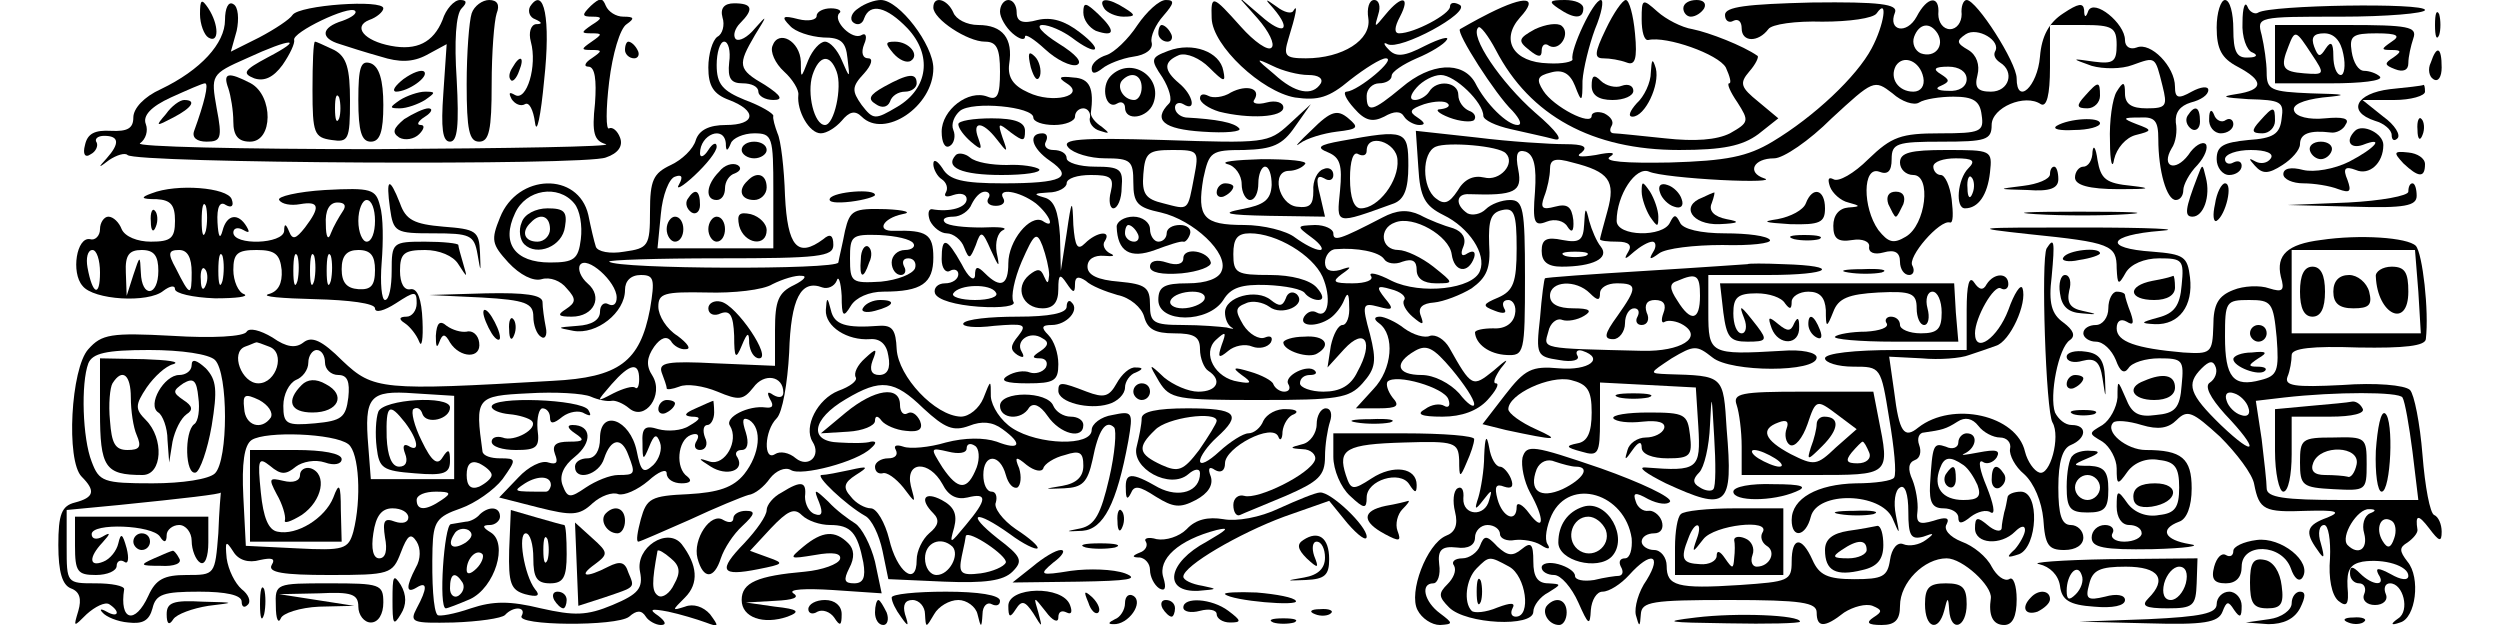 <?xml version="1.0" standalone="no"?>
<!DOCTYPE svg PUBLIC "-//W3C//DTD SVG 20010904//EN"
 "http://www.w3.org/TR/2001/REC-SVG-20010904/DTD/svg10.dtd">
<svg version="1.0" xmlns="http://www.w3.org/2000/svg"
 width="300pt" height="75pt" viewBox="0 0 300 75"
 preserveAspectRatio="xMidYMid meet">
<g transform="translate(0,75) scale(0.1,-0.1)"
fill="#000000" stroke="none">
<path d="M240 733 c0 -12 5 -25 10 -28 13 -8 13 15 0 35 -8 12 -10 11 -10 -7z"/>
<path d="M270 726 c0 -28 -29 -60 -77 -83 -20 -9 -33 -23 -33 -34 0 -13 -7
-17 -27 -16 -19 1 -28 -3 -31 -17 -3 -11 0 -16 7 -11 6 3 9 10 7 14 -3 4 1 8
9 8 18 0 19 -9 3 -27 -11 -12 -10 -12 3 -2 9 6 19 9 22 6 9 -10 549 -13 574
-3 15 5 21 14 17 24 -3 8 -9 13 -13 11 -4 -3 -4 23 0 56 4 33 13 64 21 69 10
7 9 9 -4 9 -9 0 -18 6 -21 13 -4 10 -7 10 -18 0 -11 -11 -11 -13 2 -13 12 0
12 -2 -1 -10 -13 -9 -13 -10 0 -10 13 0 13 -1 0 -10 -13 -9 -13 -10 0 -10 13
0 13 -1 0 -10 -8 -5 -10 -10 -4 -10 8 0 10 -16 8 -44 -4 -36 -1 -45 13 -49 10
-3 -115 -5 -277 -6 -162 0 -289 3 -282 7 7 5 10 15 7 23 -4 10 6 21 30 32 20
9 38 17 41 17 5 0 -1 -24 -13 -57 -3 -8 3 -13 15 -13 17 0 19 4 12 40 -7 40
-7 41 36 60 54 25 71 25 25 1 -28 -15 -31 -19 -16 -25 12 -4 23 1 34 16 9 13
15 26 14 30 -3 9 66 42 73 35 3 -3 -4 -8 -15 -12 -26 -8 -27 -21 -3 -28 9 -3
31 -10 49 -15 22 -7 38 -7 55 2 l24 13 -4 -59 c-3 -42 -1 -58 8 -58 9 0 11 19
8 75 -3 45 -1 78 6 85 7 7 6 10 -2 10 -7 0 -17 -11 -21 -24 -11 -27 -31 -37
-62 -31 -32 6 -46 23 -26 31 9 3 17 10 17 14 0 11 -101 4 -109 -8 -3 -5 -21
-17 -40 -27 l-34 -17 7 25 c3 14 2 29 -4 32 -6 4 -10 -5 -10 -19z"/>
<path d="M566 734 c-3 -9 -6 -47 -6 -85 0 -55 3 -69 15 -69 12 0 15 14 15 69
0 38 3 76 6 85 4 10 1 16 -9 16 -8 0 -18 -7 -21 -16z"/>
<path d="M636 742 c-3 -6 0 -13 6 -15 9 -4 9 -6 1 -6 -6 -1 -9 -10 -6 -21 8
-29 -5 -72 -19 -64 -7 4 -8 3 -4 -5 4 -6 11 -9 16 -6 5 3 10 -7 12 -22 2 -16
7 8 11 51 8 73 0 114 -17 88z"/>
<path d="M867 729 c3 -9 0 -20 -6 -23 -6 -4 -11 -21 -11 -37 0 -22 6 -32 25
-39 34 -13 32 -30 -4 -30 -20 0 -32 -6 -36 -18 -3 -11 -17 -24 -30 -30 -21
-10 -25 -18 -25 -56 0 -41 -2 -44 -31 -48 -17 -3 -32 0 -34 6 -2 6 -6 23 -9
38 -12 52 -85 50 -106 -3 -11 -27 -10 -32 10 -54 14 -15 30 -23 40 -20 10 3
23 -2 30 -11 12 -13 11 -17 -1 -25 -11 -7 -9 -9 7 -9 27 0 38 24 19 40 -8 7
-12 17 -9 22 8 12 44 -20 44 -39 0 -8 -4 -11 -10 -8 -5 3 -10 -1 -10 -9 0 -10
-10 -16 -27 -17 -25 -2 -26 -2 -5 -6 28 -5 62 22 62 49 0 11 7 18 19 18 16 0
17 -5 11 -41 -12 -63 -37 -82 -117 -86 -205 -12 -215 -11 -252 24 -25 25 -37
30 -47 22 -9 -7 -20 -6 -37 6 -15 9 -28 12 -31 7 -3 -6 -42 -8 -89 -5 -74 4
-85 2 -101 -16 -21 -23 -27 -134 -8 -153 17 -17 15 -25 -8 -31 -16 -4 -20 -14
-20 -51 0 -33 5 -48 15 -52 11 -4 13 -13 9 -27 -6 -20 -6 -20 10 -4 10 9 22
15 27 12 14 -9 11 -17 -3 -9 -7 4 -9 3 -5 -1 4 -5 18 -11 31 -12 17 -2 25 2
29 17 4 17 13 20 56 20 32 0 51 -4 51 -12 0 -6 3 -8 7 -4 5 4 1 13 -7 19 -8 7
-16 23 -18 37 -2 21 -1 22 8 8 6 -10 18 -14 32 -10 14 3 19 2 14 -6 -5 -9 14
-12 69 -12 73 0 76 1 86 27 8 21 12 24 19 13 5 -8 5 -21 -1 -31 -12 -23 -12
-32 1 -24 13 8 13 -1 0 -25 -9 -17 -5 -18 44 -17 30 1 58 5 62 9 10 11 26 10
20 -1 -8 -12 114 -13 129 -1 9 8 15 8 20 0 3 -5 12 -10 18 -10 7 0 6 4 -3 11
-12 8 -9 9 12 5 14 -3 34 -9 45 -13 16 -6 16 -5 5 10 -8 9 -20 13 -30 9 -16
-5 -16 -5 0 11 17 17 15 39 -4 64 -17 21 -56 -4 -50 -33 4 -20 -2 -27 -33 -40
-31 -13 -46 -13 -86 -4 -37 9 -57 9 -84 0 -20 -7 -38 -10 -40 -8 -5 5 -7 39
-6 80 1 32 5 38 34 48 17 6 40 22 50 35 17 24 17 25 -3 25 -11 0 -20 3 -21 8
-9 65 -8 67 55 70 32 2 66 0 75 -4 9 -4 20 -6 25 -5 4 1 14 -3 21 -9 19 -16
42 16 28 39 -8 12 -7 22 2 35 8 11 15 13 20 7 3 -6 12 -11 18 -10 7 0 2 7 -10
16 -13 8 -23 24 -23 35 0 16 7 18 58 17 32 -1 68 3 79 10 12 6 28 11 35 10 7
0 3 -5 -9 -11 -19 -9 -23 -19 -23 -54 l0 -43 -71 3 c-58 3 -69 1 -65 -11 3 -8
6 -16 6 -19 0 -2 7 -1 15 2 9 4 29 1 46 -6 26 -11 31 -10 43 5 13 18 36 14 36
-6 0 -6 -5 -7 -12 -3 -7 5 -8 3 -4 -5 5 -8 3 -11 -5 -10 -21 3 -50 -12 -43
-22 11 -18 -6 -48 -24 -43 -15 5 -15 4 1 -6 19 -12 41 -5 32 11 -4 5 -1 9 5 9
7 0 9 8 5 21 -5 15 -4 19 4 15 16 -10 13 -41 -6 -65 -13 -16 -31 -22 -67 -24
-45 -2 -50 -5 -57 -30 -4 -15 -6 -27 -3 -27 2 0 29 12 61 26 32 15 64 28 71
30 8 1 19 10 26 20 7 9 18 14 25 10 12 -8 80 10 96 26 7 6 7 9 0 8 -5 -2 -23
-2 -38 -1 -37 1 -33 28 8 52 42 25 58 23 93 -11 26 -24 36 -28 55 -21 15 6 28
5 40 -4 25 -18 21 -26 -7 -15 -15 5 -38 5 -61 -1 -20 -6 -43 -8 -51 -5 -9 3
-12 1 -9 -4 3 -6 -1 -10 -9 -10 -9 0 -16 -5 -16 -10 0 -6 4 -9 9 -8 5 2 16 -6
25 -17 15 -20 15 -20 9 2 -7 30 22 31 38 2 7 -14 17 -19 30 -16 24 6 24 -2 -2
-33 -19 -23 -20 -24 -14 -3 4 16 0 25 -15 33 -21 11 -27 1 -10 -16 8 -8 6 -15
-5 -24 -8 -7 -15 -21 -15 -32 0 -33 -24 -14 -33 25 -5 20 -15 37 -22 37 -7 0
-18 6 -24 14 -10 11 -8 17 6 26 16 10 15 11 -7 6 -14 -3 -29 -6 -34 -6 -9 0
29 -36 52 -49 8 -4 17 -23 21 -42 l7 -34 67 -3 c49 -2 71 1 82 12 13 13 11 18
-18 40 -39 31 -27 35 15 5 16 -12 31 -19 33 -17 2 2 -9 12 -26 23 -16 11 -27
26 -24 32 2 7 0 13 -5 13 -6 0 -10 9 -10 20 0 26 20 26 27 0 3 -11 9 -17 14
-15 4 3 5 13 2 23 -6 14 -4 15 9 4 9 -7 18 -9 20 -4 1 5 13 13 26 16 18 6 22
3 22 -13 0 -13 -8 -21 -25 -24 -24 -4 -23 -4 2 -3 22 1 28 7 34 34 7 36 16 49
26 39 3 -4 1 -31 -6 -61 -10 -43 -17 -56 -34 -60 -20 -4 -19 -4 2 -3 25 2 41
32 55 108 6 35 5 36 -19 31 -14 -2 -25 -11 -25 -18 0 -20 -64 -18 -95 2 -14 9
-25 26 -26 38 0 21 0 21 -9 -2 -5 -12 -17 -22 -27 -22 -31 1 -75 48 -77 81 -1
23 -5 29 -21 28 -40 -3 -54 1 -58 19 -4 16 -5 16 -6 0 -1 -20 26 -37 53 -35
12 1 20 -6 22 -20 3 -15 -1 -23 -11 -23 -9 0 -12 6 -8 17 6 15 5 16 -9 3 -9
-8 -14 -18 -11 -23 2 -4 -7 -11 -21 -16 -25 -10 -42 -43 -31 -61 11 -17 -5
-32 -20 -20 -8 7 -19 9 -25 5 -14 -9 -13 28 2 43 7 7 13 42 15 79 2 65 14 88
40 78 6 -2 14 1 17 8 2 7 5 -1 6 -18 0 -25 2 -27 11 -12 6 10 22 17 39 17 46
0 60 10 60 41 0 28 -8 33 -47 32 -22 -1 -14 15 10 20 12 2 3 5 -20 6 -39 1
-43 -1 -49 -26 -3 -16 -7 -32 -8 -38 -2 -9 -266 -8 -275 1 -2 2 57 4 132 4
120 0 137 2 137 16 0 12 -4 14 -12 7 -31 -23 -43 -9 -46 52 -1 33 -5 67 -9 75
-3 8 -6 18 -5 21 0 3 -15 12 -34 19 -27 11 -34 19 -34 42 0 15 4 28 9 28 5 0
8 -11 6 -25 -2 -19 2 -25 16 -25 11 0 19 -4 19 -10 0 -5 8 -10 18 -10 12 0 10
5 -10 18 -33 19 -33 24 -12 60 15 24 15 25 0 8 -9 -11 -19 -16 -23 -13 -4 4
-1 13 5 19 17 17 15 24 -7 24 -12 0 -17 -6 -14 -17z m4 -151 c0 -10 2 -10 6 0
2 6 15 12 28 12 22 0 23 -4 23 -69 l0 -69 -69 0 -70 0 4 41 c2 23 10 43 17 45
8 3 10 0 5 -9 -5 -8 4 -3 18 10 15 14 27 29 27 35 0 6 -5 4 -10 -4 -5 -8 -10
-10 -10 -4 0 23 29 34 31 12z m-182 -72 c7 -8 10 -27 8 -43 -3 -24 -8 -28 -37
-28 -42 0 -59 23 -42 59 13 29 52 35 71 12z m407 -48 c3 -4 -2 -8 -10 -8 -9 0
-16 -7 -16 -15 0 -8 5 -15 11 -15 5 0 7 5 4 10 -3 6 -1 10 5 10 7 0 10 -6 8
-12 -3 -7 -21 -14 -41 -16 -35 -2 -37 -1 -37 28 0 27 2 29 35 28 20 -1 38 -5
41 -10z m-773 -124 c20 -7 9 -44 -13 -44 -20 0 -34 37 -16 44 6 2 12 5 13 5 1
1 8 -2 16 -5z m-65 -16 c16 -16 16 -120 0 -136 -7 -7 -39 -12 -75 -12 -59 0
-64 2 -73 26 -11 28 -13 94 -4 118 5 12 21 16 73 16 39 0 72 -5 79 -12z m132
-3 c0 -8 7 -15 16 -15 11 0 14 -8 12 -27 -3 -24 -8 -28 -40 -31 -34 -3 -38 -1
-38 21 0 14 7 27 15 31 8 3 15 12 15 21 0 8 5 15 10 15 6 0 10 -7 10 -15z
m377 -20 c0 -8 -2 -13 -5 -10 -3 2 -14 -1 -26 -7 -21 -11 -21 -11 -2 11 22 25
33 27 33 6z m-442 -46 c-11 -16 -31 -10 -32 11 -2 17 1 18 18 10 11 -6 17 -15
14 -21z m220 -24 l0 -50 -50 0 -50 0 -3 39 c-5 60 1 68 55 64 l48 -3 0 -50z
m-127 -8 c13 -10 16 -66 6 -105 -6 -21 -11 -23 -68 -20 l-61 3 -3 59 c-2 40 1
62 10 68 17 11 99 8 116 -5z m754 -28 c-11 -28 -22 -28 -41 0 -15 24 -15 24 7
19 12 -3 22 -2 22 4 0 5 4 7 10 3 5 -3 6 -15 2 -26z m-582 -9 c0 -4 -7 -10
-15 -14 -10 -4 -15 1 -15 14 0 13 5 18 15 14 8 -4 15 -10 15 -14z m-328 -70
c-4 -50 -4 -50 -38 -50 -27 0 -37 -5 -46 -25 -16 -35 -35 -30 -29 8 0 4 -15 7
-34 7 -35 0 -35 0 -35 44 l0 44 63 6 c79 8 122 13 122 15 0 0 -2 -21 -3 -49z
m268 40 c-19 -13 -30 -13 -30 0 0 6 10 10 23 10 18 0 19 -2 7 -10z m-40 -21
c0 -6 -7 -8 -16 -5 -13 5 -15 1 -12 -19 3 -15 1 -25 -7 -25 -7 0 -10 11 -7 30
3 21 10 30 23 30 11 0 19 -5 19 -11z m717 -54 c-2 -5 -16 -11 -30 -13 -24 -3
-27 0 -23 20 3 13 5 24 5 25 4 7 50 -24 48 -32z m-64 19 c9 -10 -4 -34 -19
-34 -8 0 -14 9 -14 20 0 19 19 27 33 14z m-334 -45 c-5 -11 -14 -17 -19 -14
-8 5 -8 16 -1 54 1 2 8 -2 16 -9 11 -9 12 -17 4 -31z"/>
<path d="M890 570 c0 -5 7 -10 15 -10 8 0 15 5 15 10 0 6 -7 10 -15 10 -8 0
-15 -4 -15 -10z"/>
<path d="M863 544 c-16 -16 -17 -34 -3 -34 6 0 10 6 10 14 0 8 5 16 12 18 7 3
8 7 3 10 -6 3 -16 0 -22 -8z"/>
<path d="M897 533 c-12 -11 -8 -23 8 -23 8 0 15 7 15 15 0 16 -12 20 -23 8z"/>
<path d="M825 511 c-3 -5 -1 -12 5 -16 5 -3 10 1 10 9 0 18 -6 21 -15 7z"/>
<path d="M887 479 c6 -22 33 -26 33 -5 0 7 -8 16 -19 19 -14 3 -17 0 -14 -14z"/>
<path d="M800 475 c0 -8 5 -15 10 -15 6 0 10 7 10 15 0 8 -4 15 -10 15 -5 0
-10 -7 -10 -15z"/>
<path d="M850 475 c0 -8 5 -15 10 -15 6 0 10 7 10 15 0 8 -4 15 -10 15 -5 0
-10 -7 -10 -15z"/>
<path d="M626 483 c-4 -9 -2 -21 3 -26 15 -15 46 -3 49 21 3 18 -1 22 -21 22
-14 0 -28 -7 -31 -17z m34 -8 c0 -8 -7 -15 -15 -15 -16 0 -20 12 -8 23 11 12
23 8 23 -8z"/>
<path d="M1033 439 c-2 -23 3 -25 10 -4 4 8 3 16 -1 19 -4 3 -9 -4 -9 -15z"/>
<path d="M120 256 c0 -67 6 -76 51 -76 24 0 26 44 4 66 -13 13 -13 18 1 39 9
13 23 26 32 28 9 3 -7 5 -35 6 l-53 1 0 -64z m37 17 c0 -16 3 -36 7 -45 6 -14
4 -18 -11 -18 -15 0 -19 8 -21 35 -2 20 0 40 3 45 12 19 22 10 22 -17z"/>
<path d="M230 312 c0 -7 -7 -12 -15 -12 -18 0 -39 -36 -25 -45 5 -3 11 -18 11
-33 l2 -27 4 25 c3 14 10 28 17 33 8 5 7 10 -4 17 -13 9 -13 11 0 20 12 7 16
4 18 -17 2 -14 0 -29 -5 -32 -12 -9 -11 -62 2 -58 5 2 14 27 19 56 7 43 6 55
-7 69 -11 10 -17 12 -17 4z"/>
<path d="M362 288 c-19 -19 -14 -33 13 -33 31 0 41 21 16 34 -12 7 -22 6 -29
-1z"/>
<path d="M454 256 c-3 -8 -4 -27 -2 -43 3 -25 7 -28 46 -31 35 -3 42 0 42 15
0 14 -2 15 -9 4 -6 -10 -13 -5 -25 20 -9 18 -13 35 -10 38 4 3 9 1 11 -6 5
-13 33 -6 33 8 0 15 -80 10 -86 -5z m32 -13 c16 -21 18 -37 4 -28 -6 3 -7 -1
-4 -9 4 -10 1 -16 -7 -16 -9 0 -14 13 -15 35 -1 40 3 42 22 18z"/>
<path d="M300 155 l0 -55 55 0 55 0 -1 38 c0 31 -2 34 -9 15 -10 -25 -44 -46
-67 -41 -11 2 -17 17 -20 47 -4 40 -3 43 11 32 13 -11 19 -11 31 -1 8 6 23 9
35 5 11 -4 20 -2 20 4 0 7 -23 11 -55 11 l-55 0 0 -55z"/>
<path d="M360 180 c0 -7 -8 -10 -20 -7 -17 4 -18 3 -8 -16 7 -12 11 -26 10
-31 -2 -5 7 -2 20 6 25 17 31 49 11 56 -7 2 -13 -2 -13 -8z"/>
<path d="M90 95 c0 -31 3 -35 25 -35 14 0 25 5 25 11 0 5 4 8 9 5 5 -4 6 4 3
16 -5 18 -7 19 -10 6 -2 -9 -10 -19 -18 -22 -17 -7 -18 5 -1 23 10 11 10 13 0
7 -7 -4 -13 -3 -13 3 0 14 73 11 82 -3 5 -8 8 -7 8 2 0 6 7 12 15 12 8 0 15
-9 15 -19 0 -11 5 -23 10 -26 6 -4 10 7 10 24 l0 31 -80 0 -80 0 0 -35z"/>
<path d="M160 100 c0 -5 5 -10 10 -10 6 0 10 5 10 10 0 6 -4 10 -10 10 -5 0
-10 -4 -10 -10z"/>
<path d="M185 80 c-18 -8 -17 -9 8 -9 16 -1 26 3 22 9 -3 6 -7 10 -8 9 -1 0
-11 -4 -22 -9z"/>
<path d="M1030 740 c-8 -5 -11 -13 -6 -17 5 -4 11 -2 13 5 7 19 27 14 52 -12
30 -32 25 -72 -12 -94 -27 -16 -29 -16 -43 2 -12 17 -12 22 3 38 9 10 11 18 5
18 -7 0 -9 7 -5 17 4 9 2 14 -3 11 -11 -7 -35 17 -27 26 4 3 -1 6 -10 6 -9 0
-17 -4 -17 -9 0 -5 -10 -7 -22 -4 -19 5 -21 3 -10 -8 6 -7 24 -13 40 -14 21 0
27 -5 29 -25 3 -25 3 -25 -7 -2 -5 12 -14 22 -20 22 -6 0 -15 -10 -20 -22 -9
-23 -9 -23 -9 -2 -1 25 -27 39 -34 19 -3 -7 3 -21 14 -31 10 -9 18 -22 17 -28
-2 -19 13 -46 27 -46 7 0 18 7 25 15 9 11 16 13 24 5 27 -27 86 12 86 58 0 28
-41 82 -63 82 -7 0 -19 -4 -27 -10z m-26 -76 c7 -19 -3 -64 -14 -64 -13 0 -22
38 -15 60 8 24 21 26 29 4z"/>
<path d="M1120 741 c0 -14 41 -41 62 -41 14 0 18 -8 18 -36 0 -28 -3 -35 -15
-30 -23 9 -55 -16 -55 -42 0 -13 4 -21 10 -17 5 3 7 12 4 19 -3 7 1 17 8 23
15 12 88 5 88 -8 0 -5 11 -9 25 -9 14 0 25 5 25 10 0 6 5 10 10 10 5 0 9 -5 8
-11 -2 -6 4 -14 12 -16 12 -4 12 -3 2 5 -8 5 -13 12 -13 16 4 30 -1 42 -21 43
-17 2 -19 0 -8 -7 24 -15 -17 -25 -46 -11 -18 8 -25 18 -23 34 5 31 -8 47 -37
47 -14 0 -27 7 -30 15 -7 16 -24 21 -24 6z"/>
<path d="M1200 736 c0 -7 7 -19 15 -26 8 -7 15 -9 15 -4 0 4 11 -3 24 -15 14
-13 31 -21 38 -19 8 3 -1 13 -22 26 -19 12 -28 22 -19 22 8 0 24 -7 35 -15 30
-23 40 -17 10 6 -18 14 -34 19 -51 15 -18 -5 -25 -2 -25 9 0 8 -4 15 -10 15
-5 0 -10 -6 -10 -14z"/>
<path d="M1300 735 c0 -9 7 -18 15 -22 23 -8 24 0 3 20 -15 14 -18 15 -18 2z"/>
<path d="M1325 740 c3 -5 14 -10 23 -10 15 0 15 2 2 10 -20 13 -33 13 -25 0z"/>
<path d="M1365 720 c-11 -17 -28 -33 -37 -36 -10 -3 -18 -10 -18 -16 0 -7 4
-7 13 0 6 5 23 12 37 14 15 2 24 9 22 17 -2 7 5 22 14 32 13 15 14 19 3 19 -8
0 -23 -14 -34 -30z"/>
<path d="M1454 728 c1 -33 60 -88 100 -95 28 -4 41 0 66 21 18 14 37 26 43 26
14 0 -33 -39 -47 -40 -5 0 -1 -9 9 -20 13 -15 22 -17 36 -10 12 7 20 7 24 0 3
-5 12 -10 18 -10 8 0 7 3 -2 9 -11 7 -9 10 8 16 13 4 25 4 28 1 4 -3 0 -6 -8
-7 -8 0 -3 -5 10 -10 13 -5 27 -6 30 -3 3 4 0 9 -6 11 -7 3 -13 11 -13 19 0
16 -26 19 -35 4 -3 -5 -11 -10 -17 -10 -7 0 -6 6 2 15 7 8 20 15 29 15 17 0
51 -33 51 -49 0 -5 15 -12 33 -16 17 -4 41 -9 52 -12 12 -3 4 9 -23 32 -41 36
-79 92 -68 102 2 3 12 -10 21 -27 41 -79 116 -120 220 -120 53 0 76 5 95 19
l24 19 -24 20 c-21 17 -23 22 -11 36 8 9 12 18 10 19 -17 12 -58 28 -78 32
-13 2 -32 12 -42 21 -18 16 -19 16 -19 -9 0 -15 3 -26 8 -25 22 5 84 -17 93
-33 5 -11 7 -19 4 -19 -3 0 1 -10 10 -23 14 -22 14 -24 -9 -37 -16 -8 -42 -10
-78 -6 -29 3 -57 6 -61 6 -5 0 -6 4 -3 9 3 5 -1 11 -9 15 -8 3 -15 1 -15 -3 0
-13 -46 11 -58 30 -9 14 -7 18 9 22 14 4 23 -1 29 -16 8 -21 9 -20 9 6 1 15 8
43 15 62 8 19 11 35 7 35 -9 0 -37 -60 -34 -71 1 -3 -12 -6 -29 -5 -42 1 -58
28 -34 55 23 25 7 27 -37 5 -18 -9 -33 -18 -35 -19 -5 -4 43 -79 63 -98 9 -10
12 -17 6 -17 -12 0 -38 25 -51 51 -15 26 -53 24 -88 -6 -35 -29 -42 -31 -42
-10 0 8 7 15 15 15 8 0 15 4 15 9 0 5 14 14 30 21 17 7 33 17 36 22 4 5 -8 2
-26 -7 -25 -13 -35 -14 -44 -4 -6 6 -6 9 -1 6 15 -8 100 38 87 47 -7 4 -12 3
-12 -2 0 -9 -43 -32 -61 -32 -6 0 -6 7 1 20 13 25 2 26 -17 3 -14 -17 -14 -17
-9 0 3 9 1 17 -5 17 -6 0 -9 -10 -7 -22 4 -26 -31 -48 -75 -48 -25 0 -27 3
-21 23 9 29 12 44 6 34 -2 -4 -11 -2 -20 5 -14 10 -15 10 -4 -2 23 -27 12 -33
-15 -9 l-28 24 24 -27 c14 -16 21 -31 17 -35 -4 -5 -21 7 -37 25 -34 38 -36
39 -35 10z m116 -68 c12 0 18 -4 15 -10 -10 -16 -31 -12 -56 11 -23 19 -23 20
-2 10 12 -6 31 -11 43 -11z"/>
<path d="M1870 740 c19 -13 30 -13 30 0 0 6 -10 10 -22 10 -19 0 -20 -2 -8
-10z"/>
<path d="M1927 715 c-14 -29 -14 -35 -3 -35 8 0 20 -2 28 -5 10 -4 13 4 10 35
-2 22 -7 40 -11 40 -4 0 -15 -16 -24 -35z"/>
<path d="M2020 740 c0 -5 4 -10 9 -10 6 0 13 5 16 10 3 6 -1 10 -9 10 -9 0
-16 -4 -16 -10z"/>
<path d="M2070 732 c0 -7 5 -10 10 -7 6 3 10 -1 10 -9 0 -17 20 -17 32 -1 4 6
33 10 65 9 32 0 61 4 65 10 14 20 9 -14 -6 -42 -18 -34 -69 -82 -119 -112 -30
-18 -55 -23 -123 -25 -53 -1 -81 1 -72 7 8 5 2 6 -17 2 -19 -3 -25 -2 -17 3 8
7 2 10 -20 10 -18 0 -66 3 -106 8 l-73 8 3 -44 c2 -36 8 -46 30 -57 31 -15 52
-47 44 -67 -8 -22 -71 -29 -106 -12 -17 9 -28 11 -25 6 4 -5 -6 -9 -22 -9 -23
0 -25 2 -13 11 13 9 12 10 -2 5 -12 -3 -18 0 -18 9 0 8 6 16 13 16 25 2 52 -3
58 -12 3 -5 13 -7 22 -3 12 4 17 1 17 -10 0 -10 8 -16 23 -16 22 0 22 0 -3 20
-14 11 -33 20 -42 20 -21 0 -24 26 -4 33 22 9 65 -16 68 -38 3 -22 20 -24 27
-4 2 7 -1 9 -8 5 -7 -5 -9 -1 -5 8 4 10 -1 18 -12 22 -11 3 -29 10 -40 16 -15
7 -28 6 -45 -3 -52 -27 -59 -29 -59 -19 0 5 -10 10 -22 10 -22 -1 -23 -1 -4
-15 11 -8 15 -15 10 -15 -6 0 -19 7 -30 15 -10 8 -38 15 -61 15 -49 0 -57 9
-49 56 7 32 9 34 49 34 34 1 46 6 61 28 l19 27 -26 -24 c-25 -23 -30 -23 -151
-19 -101 3 -123 1 -114 -9 6 -7 26 -13 44 -13 31 0 34 -3 34 -29 0 -25 5 -30
33 -36 39 -9 82 -49 73 -70 -3 -9 -18 -15 -41 -15 -28 0 -35 -4 -35 -20 0 -28
60 -28 78 0 9 15 22 19 52 18 23 -1 43 -5 46 -10 3 -4 10 -8 16 -8 7 0 6 6 -2
15 -8 9 -30 15 -56 15 -40 0 -44 2 -44 25 0 19 5 25 20 25 32 0 75 -26 87 -52
11 -25 7 -51 -7 -43 -5 3 -11 1 -15 -5 -7 -12 15 -13 31 -2 6 4 14 14 17 22 4
10 6 8 6 -7 1 -13 -3 -23 -8 -23 -5 0 -11 -11 -14 -25 l-4 -26 20 22 c25 27
36 9 16 -27 -8 -17 -21 -24 -41 -24 -15 0 -28 5 -28 10 0 6 5 10 12 10 6 0 9
2 6 5 -8 9 -38 -6 -32 -16 3 -5 1 -9 -5 -9 -5 0 -11 4 -13 9 -1 4 -14 11 -28
15 -20 6 -22 5 -10 -4 13 -9 12 -11 -4 -8 -28 4 -44 34 -27 50 12 11 13 10 7
-6 -5 -15 -4 -17 8 -7 7 6 20 9 29 5 8 -3 18 -1 22 5 3 6 0 9 -7 6 -7 -3 -19
4 -26 15 -10 17 -10 21 3 26 8 4 21 1 28 -4 15 -12 46 2 33 15 -5 4 -11 2 -13
-5 -4 -10 -8 -10 -18 -2 -17 14 -55 4 -55 -15 0 -7 3 -15 8 -18 4 -2 1 -2 -6
0 -8 1 -31 3 -53 3 -35 0 -39 3 -39 24 0 21 -5 25 -37 28 -26 2 -38 8 -38 18
0 9 8 14 20 13 11 -1 14 0 7 3 -6 3 -10 10 -6 15 8 13 -10 11 -24 -3 -9 -9
-12 -4 -14 22 -1 32 -2 32 -8 -10 l-7 -45 -1 42 c-2 30 -7 43 -19 46 -14 4
-12 5 5 6 12 0 22 6 22 11 0 6 13 10 29 10 24 0 28 -3 24 -20 -3 -11 -1 -20 3
-20 5 0 10 11 10 25 2 22 -2 25 -32 25 -19 0 -34 5 -34 10 0 6 -7 10 -16 10
-8 0 -12 5 -9 10 3 6 1 10 -4 10 -18 0 -13 -18 9 -33 29 -20 15 -27 -56 -27
-49 0 -65 4 -73 18 -6 9 -11 12 -11 5 0 -6 5 -15 10 -18 6 -4 8 -11 5 -16 -3
-5 1 -6 9 -3 9 3 16 1 16 -5 0 -10 -20 -16 -42 -12 -4 0 -5 -6 -2 -14 4 -8 13
-15 20 -15 8 0 18 -8 21 -17 6 -15 7 -14 14 3 6 18 8 17 18 -6 10 -22 11 -22
7 -3 -2 12 1 24 8 27 6 3 -6 4 -26 3 -21 0 -40 2 -44 6 -4 4 0 7 10 7 9 0 19
7 22 15 4 8 10 15 16 15 5 0 7 -4 4 -8 -3 -5 1 -9 9 -9 8 0 12 4 9 9 -8 13 19
9 39 -6 17 -14 24 -32 8 -21 -15 8 -41 -24 -41 -51 0 -26 -9 -31 -28 -12 -9 9
-12 9 -12 -3 -1 -7 -8 -2 -16 14 -18 32 -24 34 -24 6 0 -11 5 -17 10 -14 5 3
10 1 10 -4 0 -6 -7 -11 -16 -11 -9 0 -14 -6 -12 -12 3 -8 25 -14 52 -16 29 -2
46 1 42 6 -3 6 1 27 10 48 15 34 18 37 25 19 4 -11 8 -27 8 -35 -1 -11 -2 -11
-6 -2 -4 10 -8 10 -18 2 -18 -15 -8 -40 16 -40 13 0 19 7 19 23 0 18 2 19 10
7 8 -12 10 -12 10 -1 0 9 4 10 13 4 6 -6 24 -13 38 -17 15 -3 29 -15 32 -26 4
-15 13 -20 36 -20 24 0 31 -4 31 -19 0 -11 5 -23 10 -26 17 -11 11 -25 -12
-25 -12 0 -30 8 -41 17 -19 18 -19 17 -6 -5 13 -21 21 -22 120 -22 94 0 108 2
124 20 16 18 17 27 9 59 -10 36 -9 38 10 33 18 -5 19 -3 8 10 -11 14 -10 16 7
11 12 -3 19 -9 16 -13 -3 -4 2 -13 10 -20 13 -11 14 -10 10 1 -4 10 2 15 16
16 11 1 32 9 45 17 18 13 23 24 21 53 -1 29 2 38 16 41 14 3 17 -4 17 -46 0
-41 -4 -51 -22 -59 -19 -8 -20 -10 -4 -16 10 -4 15 -3 11 3 -3 6 -1 10 5 10 6
0 10 -8 8 -17 -2 -11 -12 -18 -26 -17 -12 0 -22 -2 -22 -5 1 -14 17 -26 38
-27 21 -1 22 2 22 93 0 83 -2 93 -18 93 -10 0 -23 -5 -29 -11 -6 -6 -16 -8
-22 -5 -15 10 -14 24 2 23 55 -2 64 3 59 29 -4 20 -1 25 9 22 10 -4 13 -18 11
-48 -3 -37 -1 -42 14 -36 10 4 21 1 25 -6 5 -8 8 -6 7 8 -2 16 -7 20 -22 16
-15 -4 -18 -2 -13 12 4 10 7 25 7 33 0 12 6 14 27 8 44 -11 52 -22 42 -58 -5
-18 -9 -33 -9 -34 0 -2 9 -3 21 -3 13 0 18 -4 13 -12 -6 -10 -4 -10 7 0 7 6
17 12 22 12 4 0 5 -6 1 -12 -6 -10 -4 -10 7 -2 8 6 42 10 76 10 34 -1 59 2 57
6 -3 5 -27 8 -54 8 -29 0 -51 5 -54 13 -5 10 -7 10 -12 0 -8 -18 -64 -17 -64
2 0 31 23 66 39 59 9 -4 48 -8 86 -10 39 -2 62 -1 52 2 -21 7 -13 24 12 24 11
0 42 21 69 48 50 46 51 47 73 30 11 -10 26 -15 32 -11 6 4 25 7 41 7 24 0 32
-5 34 -22 3 -20 -1 -22 -50 -22 -47 0 -58 -4 -86 -31 -17 -17 -36 -28 -42 -24
-6 3 -7 0 -4 -9 3 -8 13 -17 22 -19 15 -4 15 -5 0 -6 -11 -1 -18 -9 -18 -22 0
-15 5 -20 23 -17 12 2 21 -2 20 -8 -1 -7 6 -10 17 -7 14 4 20 0 20 -11 0 -9 5
-16 11 -16 5 0 7 5 4 11 -7 10 33 56 45 52 4 -1 4 11 2 28 -2 16 -8 29 -13 29
-5 0 -9 5 -9 10 0 6 12 10 27 10 21 0 24 -3 15 -12 -13 -13 -16 -48 -4 -48 16
0 27 16 30 43 3 27 2 27 -53 27 -42 0 -55 -3 -55 -15 0 -8 7 -15 16 -15 22 0
15 -60 -9 -74 -15 -9 -21 -7 -33 8 -19 27 -19 77 1 70 10 -4 15 0 15 15 0 19
6 21 60 21 53 0 60 2 60 20 0 21 40 38 59 25 7 -4 11 11 11 44 l0 51 40 0 c35
0 40 -3 40 -24 0 -20 -4 -23 -27 -20 -28 4 -28 4 -3 -5 14 -4 36 -4 49 1 28
10 27 11 36 -25 6 -24 5 -27 -19 -27 -18 0 -26 5 -26 18 0 14 -2 15 -10 2 -5
-8 -9 -35 -8 -60 0 -25 3 -34 5 -21 3 13 14 26 26 29 20 5 20 6 1 13 -18 7
-17 8 4 8 18 1 22 -4 22 -26 0 -38 10 -73 21 -73 5 0 9 5 9 12 0 6 7 20 17 30
9 10 13 21 10 25 -4 4 -14 -2 -21 -13 -16 -21 -33 -14 -20 8 5 7 7 21 5 31 -1
12 5 20 18 24 12 3 21 9 21 15 0 5 -9 4 -20 -2 -16 -9 -20 -8 -20 6 0 24 -29
54 -46 47 -8 -3 -14 1 -14 9 0 20 -37 50 -44 35 -3 -9 -5 -8 -5 1 -1 9 -7 8
-25 -4 -17 -11 -26 -27 -28 -52 -3 -36 -28 -59 -28 -26 0 19 -48 94 -60 94 -4
0 -7 -8 -6 -17 0 -10 -6 -18 -14 -18 -8 0 -14 8 -14 18 2 23 -13 22 -26 -3
-12 -22 -35 -17 -26 5 4 10 -18 13 -100 12 -78 -2 -104 -5 -104 -15z m255 -22
c9 -15 -3 -30 -20 -24 -7 3 -11 12 -8 20 6 16 19 18 28 4z m69 -22 c-2 -4 0
-9 6 -13 18 -11 11 -35 -11 -35 -16 0 -20 5 -16 20 3 12 -1 24 -11 30 -14 8
-15 11 -3 19 14 9 43 -8 35 -21z m-86 -31 c2 -10 -3 -17 -12 -17 -18 0 -29 16
-21 31 9 14 29 6 33 -14z m52 -2 c0 -9 -9 -15 -22 -14 -13 0 -17 3 -9 6 11 5
11 7 0 14 -10 6 -8 9 9 9 13 0 22 -6 22 -15z m-553 -89 c12 -12 -7 -34 -26
-29 -13 3 -24 -2 -32 -16 -10 -15 -16 -17 -26 -9 -17 13 -17 55 0 62 14 6 76
1 84 -8z m-374 -28 c-8 -42 -6 -40 -37 -32 -21 5 -26 11 -24 35 2 26 6 29 35
29 31 0 32 -1 26 -32z m934 -20 c-3 -8 -6 -5 -6 6 -1 11 2 17 5 13 3 -3 4 -12
1 -19z m-1172 -119 c4 -5 -8 -9 -25 -9 -17 0 -29 4 -26 8 7 11 45 12 51 1z
m250 -9 c-3 -5 -15 -10 -26 -10 -11 0 -17 5 -14 10 3 6 15 10 26 10 11 0 17
-4 14 -10z"/>
<path d="M2660 717 c0 -26 6 -37 25 -47 32 -17 32 -28 -2 -33 -19 -3 -15 -4
15 -6 39 -1 43 -3 40 -23 -2 -19 -10 -24 -40 -26 -30 -3 -38 -7 -38 -23 0 -10
7 -19 15 -19 8 0 15 5 15 11 0 5 -4 7 -10 4 -5 -3 -10 -1 -10 4 0 6 14 11 31
11 18 0 28 -4 24 -10 -4 -6 -12 -7 -18 -4 -9 5 -9 4 -1 -5 9 -10 16 -10 33 1
11 7 21 18 21 25 0 13 12 17 37 14 6 -1 15 3 18 10 5 7 -4 9 -25 7 -19 -2 -35
2 -37 9 -3 7 10 13 34 16 32 3 30 4 -14 5 -48 2 -53 4 -53 25 0 12 -3 32 -6
45 -6 22 -5 22 95 22 55 0 101 4 101 8 0 9 -185 6 -200 -3 -4 -3 -11 1 -13 7
-3 7 -6 -1 -6 -19 -1 -17 5 -34 12 -36 7 -3 5 -6 -5 -6 -14 -1 -18 7 -18 34 0
19 -4 35 -10 35 -5 0 -10 -15 -10 -33z"/>
<path d="M2922 720 c0 -14 2 -19 5 -12 2 6 2 18 0 25 -3 6 -5 1 -5 -13z"/>
<path d="M1842 715 c-20 -11 -21 -14 -7 -25 11 -9 15 -9 15 -1 0 7 4 10 9 6
13 -7 26 15 15 24 -5 4 -19 2 -32 -4z"/>
<path d="M1390 710 c0 -5 5 -10 11 -10 5 0 7 5 4 10 -3 6 -8 10 -11 10 -2 0
-4 -4 -4 -10z"/>
<path d="M2730 685 l0 -35 67 0 c36 0 63 3 59 8 -4 4 -13 7 -19 7 -7 0 -13 10
-15 23 -3 19 1 22 30 22 25 0 29 -3 18 -10 -13 -9 -13 -10 0 -10 12 0 12 -2 2
-9 -11 -7 -11 -9 2 -14 10 -4 16 -1 16 7 0 8 3 21 6 30 5 14 -6 16 -80 16
l-86 0 0 -35z m44 0 c16 -24 16 -25 -9 -23 -26 2 -29 7 -19 32 8 21 9 20 28
-9z m38 0 c3 -14 1 -25 -3 -25 -5 0 -9 10 -9 23 0 16 -3 18 -9 9 -7 -11 -9
-11 -14 2 -4 11 -1 16 12 16 12 0 20 -9 23 -25z"/>
<path d="M375 642 c0 -52 2 -57 23 -60 20 -3 22 0 22 47 0 39 -4 53 -19 61
-11 5 -21 10 -23 10 -2 0 -3 -26 -3 -58z m32 -34 c-3 -7 -5 -2 -5 12 0 14 2
19 5 13 2 -7 2 -19 0 -25z"/>
<path d="M750 690 c0 -5 5 -10 11 -10 5 0 7 5 4 10 -3 6 -8 10 -11 10 -2 0 -4
-4 -4 -10z"/>
<path d="M1072 686 c7 -8 16 -12 21 -9 11 7 -2 23 -19 23 -12 0 -12 -2 -2 -14z"/>
<path d="M1402 689 c-21 -8 -22 -10 -7 -32 8 -13 12 -27 8 -31 -20 -20 -7 -31
40 -34 28 -2 48 0 44 4 -6 7 -27 11 -64 13 -7 1 -13 6 -13 12 0 5 5 7 10 4 16
-10 12 11 -5 25 -19 16 -19 26 0 34 9 3 25 -4 36 -15 18 -18 20 -18 17 -4 -4
23 -37 35 -66 24z"/>
<path d="M1237 669 c4 -13 8 -18 11 -10 2 7 -1 18 -6 23 -8 8 -9 4 -5 -13z"/>
<path d="M2917 675 c-4 -8 -2 -17 3 -20 6 -4 10 3 10 14 0 25 -6 27 -13 6z"/>
<path d="M430 630 c0 -38 4 -50 15 -50 11 0 15 12 15 44 0 30 -5 46 -15 50
-12 4 -15 -4 -15 -44z"/>
<path d="M615 669 c-4 -6 -5 -12 -2 -15 2 -3 7 2 10 11 7 17 1 20 -8 4z"/>
<path d="M1981 663 c0 -12 -8 -29 -17 -37 -8 -9 -11 -16 -5 -16 15 0 33 38 28
58 -4 13 -5 11 -6 -5z"/>
<path d="M484 655 c-10 -8 -14 -14 -9 -15 15 0 40 18 34 24 -3 3 -14 -1 -25
-9z"/>
<path d="M1333 659 c-13 -13 -6 -42 8 -33 5 3 9 0 9 -5 0 -17 27 -13 34 5 12
32 -27 57 -51 33z m37 -14 c0 -8 -4 -15 -9 -15 -13 0 -22 16 -14 24 11 11 23
6 23 -9z"/>
<path d="M274 644 c3 -9 6 -27 6 -40 0 -17 6 -24 20 -24 28 0 28 55 1 70 -27
14 -34 13 -27 -6z"/>
<path d="M1061 646 c-18 -10 -20 -15 -10 -21 7 -5 14 -4 17 3 2 7 10 12 18 12
8 0 14 5 14 10 0 13 -10 12 -39 -4z"/>
<path d="M1910 647 c0 -11 8 -17 25 -17 14 0 25 5 25 11 0 6 -6 9 -14 6 -7 -3
-19 0 -25 6 -8 8 -11 7 -11 -6z"/>
<path d="M1477 639 c-9 -6 -22 -7 -27 -4 -6 3 -10 2 -10 -3 0 -5 10 -12 23
-16 36 -9 77 -7 77 5 0 6 -9 9 -20 6 -11 -3 -18 -1 -15 3 9 14 -9 19 -28 9z"/>
<path d="M2502 635 c-11 -12 -10 -15 3 -15 8 0 15 7 15 15 0 18 -2 18 -18 0z"/>
<path d="M2868 643 c-41 -5 -52 -27 -18 -38 11 -3 20 -11 20 -17 0 -6 3 -8 7
-4 4 4 -3 16 -17 26 l-25 20 38 0 c20 0 37 5 37 10 0 6 -1 9 -2 8 -2 -1 -20
-3 -40 -5z"/>
<path d="M480 630 c-13 -9 -13 -10 0 -10 8 0 22 5 30 10 13 9 13 10 0 10 -8 0
-22 -5 -30 -10z"/>
<path d="M199 613 c-13 -15 -12 -15 9 -4 23 12 28 21 13 21 -5 0 -15 -7 -22
-17z"/>
<path d="M485 607 c-13 -11 -15 -16 -6 -22 7 -4 18 -2 24 4 6 6 7 11 2 11 -6
0 -3 5 5 10 8 5 10 10 4 10 -5 0 -18 -6 -29 -13z"/>
<path d="M1574 594 c-16 -15 -22 -22 -14 -16 8 6 28 12 44 14 26 3 27 5 14 16
-13 11 -21 9 -44 -14z"/>
<path d="M2625 611 c-3 -5 -1 -12 5 -16 5 -3 10 1 10 9 0 18 -6 21 -15 7z"/>
<path d="M2651 608 c-1 -10 6 -18 14 -18 8 0 15 5 15 11 0 5 -4 8 -9 5 -5 -4
-12 0 -14 6 -3 8 -6 6 -6 -4z"/>
<path d="M2712 605 c-11 -12 -10 -15 3 -15 8 0 15 7 15 15 0 18 -2 18 -18 0z"/>
<path d="M1150 601 c0 -5 7 -14 15 -21 13 -11 14 -10 9 4 -8 21 5 21 22 -1 13
-17 14 -17 7 2 -6 18 -5 18 10 6 15 -11 17 -11 17 2 0 10 -11 15 -40 15 -22 0
-40 -3 -40 -7z"/>
<path d="M2468 599 c-6 -4 4 -6 21 -5 17 0 31 4 31 8 0 8 -37 6 -52 -3z"/>
<path d="M2901 594 c0 -11 3 -14 6 -6 3 7 2 16 -1 19 -3 4 -6 -2 -5 -13z"/>
<path d="M2826 593 c-12 -12 -6 -22 9 -17 28 11 15 -4 -16 -20 -18 -9 -42 -13
-55 -10 -15 4 -24 2 -24 -5 0 -6 11 -11 24 -11 13 0 32 -3 42 -7 14 -5 16 -3
11 11 -6 14 -3 17 10 12 16 -7 33 8 33 30 0 14 -25 26 -34 17z"/>
<path d="M1610 581 c-28 -5 -31 -8 -16 -14 14 -6 17 -15 14 -46 -4 -41 -7 -41
65 -15 12 5 17 17 17 45 0 43 -3 44 -80 30z m67 -23 c2 -25 -23 -58 -44 -58
-8 0 -13 12 -13 36 0 21 4 33 10 29 6 -3 10 -1 10 4 0 22 36 11 37 -11z"/>
<path d="M2511 568 c0 -10 -5 -18 -11 -18 -5 0 -10 -6 -10 -13 0 -9 16 -14 53
-14 36 0 41 1 15 4 -31 3 -37 8 -41 31 -2 15 -5 19 -6 10z"/>
<path d="M2772 569 c2 -6 8 -10 13 -10 5 0 11 4 13 10 2 6 -4 11 -13 11 -9 0
-15 -5 -13 -11z"/>
<path d="M1147 564 c-14 -15 7 -24 55 -24 28 0 48 3 45 7 -4 3 -21 6 -39 5
-18 0 -37 3 -44 9 -6 5 -14 6 -17 3z"/>
<path d="M2884 554 c18 -17 26 -18 26 -1 0 7 -9 13 -20 14 -18 2 -18 0 -6 -13z"/>
<path d="M1473 553 c9 -2 17 -13 17 -24 0 -10 5 -19 10 -19 6 0 10 9 10 20 0
11 4 20 8 20 5 0 8 -10 8 -22 -1 -18 -9 -24 -36 -29 -26 -5 -18 -7 33 -8 l67
-1 -6 26 c-5 19 -4 25 5 20 6 -4 11 -2 11 4 0 7 -6 10 -12 7 -7 -2 -13 -14
-12 -26 0 -17 -4 -21 -20 -19 -22 3 -31 43 -9 43 6 0 15 3 19 8 4 4 -19 6 -52
6 -32 -1 -51 -3 -41 -6z"/>
<path d="M2460 541 c0 -6 -15 -12 -32 -14 -32 -4 -32 -4 5 -5 27 -2 37 2 37
13 0 8 -2 15 -5 15 -3 0 -5 -4 -5 -9z"/>
<path d="M2637 538 c-15 -39 -16 -48 -6 -48 13 0 22 24 16 47 -4 17 -4 17 -10
1z"/>
<path d="M182 518 c-14 -5 -13 -7 6 -7 17 -1 22 -7 22 -26 0 -21 -5 -25 -29
-25 -16 0 -31 6 -35 15 -3 8 -10 15 -16 15 -5 0 -10 -7 -10 -15 0 -8 -6 -14
-12 -12 -16 3 -23 -40 -9 -56 13 -17 79 -21 97 -6 8 6 14 7 14 2 0 -5 21 -10
48 -11 26 0 41 2 35 5 -7 2 -13 16 -13 29 0 20 5 24 28 24 22 0 28 -5 30 -24
1 -16 -4 -26 -16 -29 -9 -3 16 -5 56 -6 41 -1 72 -5 72 -11 0 -6 11 -3 25 6
23 15 25 15 25 0 0 -9 -6 -16 -12 -16 -9 0 -10 -3 -2 -8 6 -4 14 -14 17 -22 3
-8 5 3 4 25 -1 26 -6 39 -14 38 -8 -2 -13 7 -13 22 0 21 5 25 30 25 17 0 34
-7 40 -17 11 -17 11 -17 6 0 -3 10 -6 21 -6 23 0 2 -18 4 -40 4 -39 0 -40 -1
-40 -35 0 -19 -3 -35 -8 -35 -4 0 -6 20 -4 45 2 25 2 55 -2 68 -5 20 -10 22
-66 19 -33 -2 -58 -8 -55 -12 3 -5 14 -7 25 -5 23 4 25 -3 6 -28 -11 -14 -15
-15 -19 -5 -4 10 -6 10 -6 1 -1 -16 -61 -18 -61 -2 0 5 5 7 12 3 7 -4 8 -3 4
4 -10 17 -24 15 -29 -5 -3 -11 -5 -7 -6 10 -1 19 3 26 10 21 7 -4 10 -1 7 7
-5 14 -66 19 -96 7z m65 -45 c-3 -10 -5 -4 -5 12 0 17 2 24 5 18 2 -7 2 -21 0
-30z m164 23 c-4 -6 -11 -18 -14 -26 -3 -9 -6 -5 -6 11 -1 16 4 26 14 26 9 0
11 -4 6 -11z m39 -11 c0 -14 -4 -25 -10 -25 -5 0 -10 11 -10 25 0 14 5 25 10
25 6 0 10 -11 10 -25z m-330 -62 c0 -30 -9 -27 -15 6 -2 11 0 21 6 21 5 0 9
-12 9 -27z m70 2 c0 -31 -20 -33 -21 -2 -1 21 -1 21 -9 -3 l-8 -25 -1 28 c-1
21 4 27 19 27 15 0 20 -7 20 -25z m40 -2 c0 -29 -2 -29 -19 5 -10 18 -9 22 4
22 10 0 15 -9 15 -27z m37 -10 c-3 -10 -5 -4 -5 12 0 17 2 24 5 18 2 -7 2 -21
0 -30z m90 0 c-3 -10 -5 -4 -5 12 0 17 2 24 5 18 2 -7 2 -21 0 -30z m20 0 c-3
-10 -5 -4 -5 12 0 17 2 24 5 18 2 -7 2 -21 0 -30z m20 0 c-3 -10 -5 -4 -5 12
0 17 2 24 5 18 2 -7 2 -21 0 -30z m53 13 c0 -19 -5 -24 -20 -23 -14 1 -20 8
-20 24 0 16 6 23 20 23 15 0 20 -7 20 -24z m-203 -18 c-3 -8 -6 -5 -6 6 -1 11
2 17 5 13 3 -3 4 -12 1 -19z"/>
<path d="M468 500 c4 -29 7 -30 52 -30 44 0 49 -2 53 -25 4 -23 4 -23 3 2 -1
26 -5 28 -44 31 -35 3 -45 8 -52 28 -13 33 -17 30 -12 -6z"/>
<path d="M1460 519 c0 -5 5 -7 10 -4 6 3 10 8 10 11 0 2 -4 4 -10 4 -5 0 -10
-5 -10 -11z"/>
<path d="M1970 520 c0 -8 5 -22 10 -30 9 -13 10 -13 10 0 0 8 -5 22 -10 30 -9
13 -10 13 -10 0z"/>
<path d="M1992 519 c2 -7 10 -15 17 -17 8 -3 12 1 9 9 -2 7 -10 15 -17 17 -8
3 -12 -1 -9 -9z"/>
<path d="M2658 505 c-3 -13 -2 -22 2 -20 11 7 20 45 10 45 -4 0 -10 -11 -12
-25z"/>
<path d="M2890 520 c0 -5 -33 -11 -72 -13 l-73 -3 78 -2 c63 -2 77 1 77 13 0
8 -2 15 -5 15 -3 0 -5 -4 -5 -10z"/>
<path d="M996 512 c-3 -5 8 -6 25 -4 16 2 29 6 29 8 0 8 -49 4 -54 -4z"/>
<path d="M2043 513 c-27 -10 -13 -33 20 -32 24 1 26 3 9 6 -15 3 -22 10 -18
19 3 8 4 14 3 13 -1 0 -8 -3 -14 -6z"/>
<path d="M2167 506 c-3 -8 -18 -16 -34 -19 -20 -3 -16 -4 15 -6 36 -1 42 2 42
19 0 23 -15 27 -23 6z"/>
<path d="M2266 505 c4 -8 7 -15 9 -15 2 0 5 7 9 15 3 9 0 15 -9 15 -9 0 -12
-6 -9 -15z"/>
<path d="M181 484 c0 -11 3 -14 6 -6 3 7 2 16 -1 19 -3 4 -6 -2 -5 -13z"/>
<path d="M1901 481 c-1 -19 -5 -23 -26 -19 -19 4 -25 1 -25 -13 0 -13 7 -19
24 -19 37 0 58 10 47 24 -5 6 -11 20 -14 31 -4 17 -5 17 -6 -4z m2 -38 c-7 -2
-19 -2 -25 0 -7 3 -2 5 12 5 14 0 19 -2 13 -5z"/>
<path d="M2443 493 c32 -2 81 -2 110 0 29 2 3 3 -58 3 -60 0 -84 -1 -52 -3z"/>
<path d="M1340 478 c1 -30 16 -39 46 -28 16 6 31 11 34 10 2 -1 6 3 8 9 2 6
-3 11 -12 11 -9 0 -16 -4 -16 -10 0 -5 -4 -10 -10 -10 -5 0 -10 7 -10 15 0 8
-9 15 -20 15 -11 0 -20 -6 -20 -12z m25 -8 c3 -5 1 -10 -4 -10 -6 0 -11 5 -11
10 0 6 2 10 4 10 3 0 8 -4 11 -10z"/>
<path d="M2435 469 c98 -10 105 -13 105 -41 1 -20 2 -21 11 -5 6 10 22 17 40
17 28 0 30 -2 27 -32 -2 -25 -9 -34 -28 -39 -22 -6 -22 -7 -4 -8 29 -1 46 22
42 56 -3 25 -7 28 -45 31 -60 4 -54 20 10 25 28 2 -13 4 -93 4 -133 0 -138 0
-65 -8z"/>
<path d="M2153 463 c9 -2 23 -2 30 0 6 3 -1 5 -18 5 -16 0 -22 -2 -12 -5z"/>
<path d="M2785 462 c-40 -5 -54 -18 -48 -44 5 -17 2 -19 -14 -14 -11 4 -31 3
-43 -2 -18 -7 -24 -17 -24 -43 -1 -33 -3 -34 -36 -32 -57 5 -80 13 -80 29 0 9
5 12 12 8 8 -5 9 -2 5 10 -4 10 -7 20 -7 22 0 2 -4 4 -10 4 -5 0 -10 -9 -10
-20 0 -11 -7 -20 -15 -20 -8 0 -15 -4 -15 -10 0 -5 7 -10 15 -10 9 0 19 -10
24 -22 5 -14 10 -17 15 -10 4 7 21 12 37 12 28 0 30 -2 27 -32 -2 -28 -8 -34
-31 -36 -21 -3 -29 2 -36 20 -10 23 -10 23 -10 1 -1 -12 -9 -27 -18 -33 -17
-10 -17 -10 0 -20 9 -6 17 -21 17 -32 0 -20 1 -21 13 -4 8 11 23 17 38 14 19
-2 24 -9 24 -33 0 -24 -5 -31 -24 -33 -15 -3 -30 3 -38 14 -12 17 -13 16 -13
-4 0 -13 6 -22 15 -22 8 0 15 -4 15 -10 0 -5 -9 -10 -21 -10 -11 0 -17 5 -14
10 3 5 -1 10 -9 10 -9 0 -16 -7 -16 -15 0 -12 14 -15 73 -14 39 1 60 4 45 6
-31 5 -37 18 -13 27 9 3 15 18 15 40 0 36 -12 46 -55 46 -23 0 -50 22 -39 33
3 3 18 2 34 -3 20 -6 32 -4 42 6 13 13 19 10 52 -20 20 -20 39 -45 41 -57 6
-31 12 -34 63 -32 36 1 42 -1 25 -8 -25 -9 -28 -17 -12 -39 8 -12 9 -10 4 8
-4 12 -2 22 4 22 5 0 8 -18 7 -40 -2 -24 2 -44 10 -51 10 -8 13 -5 11 17 -1
20 3 27 18 30 26 4 55 -5 55 -17 0 -6 -9 -5 -21 2 -15 8 -19 8 -15 0 10 -15
-7 -14 -22 1 -9 9 -12 9 -12 0 0 -7 5 -12 11 -12 6 0 9 -6 6 -13 -3 -7 3 -13
13 -13 10 0 16 6 13 13 -3 7 -1 13 5 13 16 0 24 -33 10 -42 -10 -7 -9 -9 2 -5
19 5 25 54 9 73 -10 13 -10 17 0 23 7 5 12 11 12 15 -3 19 1 19 14 2 12 -16
15 -17 15 -4 0 9 -4 18 -9 20 -5 2 -11 34 -14 72 -3 38 -10 73 -15 78 -6 6
-42 9 -81 6 -58 -3 -70 -1 -66 10 3 7 5 19 5 26 0 8 24 11 80 9 56 -1 80 2 81
10 4 34 -4 103 -12 112 -10 10 -67 14 -114 7z m117 -62 l3 -50 -77 0 -78 0 0
50 0 50 74 0 74 0 4 -50z m-170 -55 c3 -40 1 -46 -19 -51 -33 -9 -43 3 -43 52
0 42 1 44 29 44 27 0 29 -3 33 -45z m-80 -54 c-7 -4 0 -18 18 -38 42 -44 38
-54 -5 -13 -38 37 -42 49 -23 68 9 9 14 10 17 1 2 -6 -1 -14 -7 -18z m46 -30
c3 -8 -1 -12 -9 -9 -7 2 -15 10 -17 17 -3 8 1 12 9 9 7 -2 15 -10 17 -17z
m185 12 c3 -5 8 -34 12 -65 l7 -58 -91 0 c-70 0 -91 3 -91 14 0 7 -3 34 -6 59
l-7 46 34 4 c62 7 138 7 142 0z m-39 -139 c-7 -3 -10 -14 -7 -24 5 -19 -7 -27
-20 -14 -9 10 12 44 26 43 8 0 9 -2 1 -5z m29 -30 c-4 -12 -8 -13 -14 -3 -9
15 -2 32 11 24 5 -3 6 -13 3 -21z"/>
<path d="M2760 400 c0 -20 5 -30 15 -30 10 0 15 10 15 30 0 20 -5 30 -15 30
-10 0 -15 -10 -15 -30z"/>
<path d="M2851 418 c2 -46 39 -63 39 -18 0 23 -4 30 -20 30 -11 0 -20 -6 -19
-12z"/>
<path d="M2800 400 c0 -14 7 -20 24 -20 19 0 23 4 19 20 -3 11 -14 20 -24 20
-12 0 -19 -7 -19 -20z"/>
<path d="M2700 350 c0 -5 5 -10 10 -10 6 0 10 5 10 10 0 6 -4 10 -10 10 -5 0
-10 -4 -10 -10z"/>
<path d="M2680 319 c0 -9 31 -21 38 -14 3 3 -1 5 -9 5 -12 0 -11 2 1 10 12 7
10 9 -8 7 -12 0 -22 -4 -22 -8z"/>
<path d="M2773 263 l-43 -4 0 -50 c0 -27 5 -49 10 -49 6 0 10 20 10 45 l0 45
46 0 c27 0 43 4 39 10 -3 6 -9 9 -13 8 -4 -1 -26 -3 -49 -5z"/>
<path d="M2851 209 c-1 -27 2 -49 7 -49 11 0 15 87 4 94 -5 3 -9 -17 -11 -45z"/>
<path d="M2760 195 c0 -28 3 -30 40 -32 39 -2 40 -2 40 30 0 32 -1 33 -40 32
-38 0 -40 -2 -40 -30z m68 -2 c-2 -10 -7 -17 -11 -15 -4 1 -16 2 -27 2 -13 0
-18 5 -14 15 9 22 56 20 52 -2z"/>
<path d="M2456 452 c-7 -12 -1 -196 7 -209 10 -17 -3 -65 -16 -60 -6 2 -14 13
-17 25 -10 44 -87 61 -128 29 -17 -14 -23 -6 -29 43 l-6 42 39 -2 c21 -2 47 0
57 4 9 3 24 8 32 11 17 5 38 51 32 69 -2 6 -10 -6 -17 -26 -13 -34 -40 -53
-40 -28 0 19 23 59 31 54 5 -3 9 0 9 5 0 14 -17 14 -26 0 -4 -8 -9 -7 -15 2
-6 9 -9 -3 -9 -33 l0 -48 -85 0 c-50 0 -85 -4 -85 -10 0 -5 15 -10 34 -10 33
0 33 0 43 -62 6 -35 9 -66 6 -71 -2 -4 -23 -7 -46 -7 -46 -1 -77 -18 -77 -44
0 -23 17 -20 23 4 8 31 84 29 98 -2 9 -21 9 -21 4 4 -3 15 -1 30 5 33 6 4 10
-8 10 -29 0 -29 3 -34 18 -30 13 5 14 4 3 -4 -8 -6 -20 -8 -27 -5 -7 3 -14 -5
-16 -19 -3 -20 -9 -23 -43 -23 -32 0 -42 5 -50 23 -13 29 -25 28 -25 -2 0 -23
-4 -24 -62 -28 -76 -5 -88 -1 -88 23 0 10 -7 19 -15 19 -8 0 -15 5 -15 10 0 6
7 10 15 10 8 0 12 6 9 15 -3 8 -11 13 -16 12 -6 -1 -13 4 -15 11 -4 11 -1 12
15 3 12 -6 23 -7 26 -3 3 5 -35 23 -83 40 -82 28 -89 29 -94 13 -2 -10 2 -29
9 -42 18 -32 17 -49 -1 -25 -8 11 -15 14 -15 8 0 -20 -17 -13 -23 9 -4 15 -2
19 8 15 9 -3 12 0 8 10 -3 7 -9 14 -13 14 -5 0 -11 10 -13 23 -3 16 -5 14 -6
-10 0 -17 -4 -40 -7 -50 -5 -15 -4 -16 6 -3 10 13 11 13 7 0 -5 -21 -32 -19
-31 2 1 10 -2 15 -7 12 -5 -3 -6 -16 -3 -28 4 -16 0 -25 -11 -29 -23 -10 -45
-68 -34 -89 5 -10 17 -18 27 -18 16 1 16 2 0 14 -19 14 -24 36 -8 36 5 0 9 10
7 23 -2 17 3 22 21 20 14 -2 22 3 22 12 0 8 7 15 15 15 8 0 15 -5 15 -11 0 -5
8 -9 18 -7 9 1 23 -1 31 -6 9 -6 12 -5 8 1 -4 6 -1 22 5 35 22 46 88 26 96
-28 1 -13 -2 -24 -8 -24 -6 0 -8 -4 -5 -10 3 -5 3 -10 -2 -11 -4 0 -18 -2 -30
-5 -13 -2 -23 0 -23 5 0 5 -9 11 -20 14 -11 3 -20 1 -20 -4 0 -5 7 -9 15 -9 8
0 21 -15 29 -33 12 -27 14 -29 15 -9 1 12 7 22 14 22 8 0 22 9 32 20 26 29 40
25 21 -6 -10 -14 -15 -33 -13 -42 4 -15 5 -15 6 1 1 15 13 17 106 17 87 0 105
-3 105 -15 0 -18 9 -19 33 0 11 7 26 11 34 8 12 -5 12 -7 1 -14 -9 -6 -7 -9
10 -9 16 0 22 6 22 23 0 28 29 57 56 57 19 0 55 -33 53 -48 -3 -20 2 -32 16
-32 10 0 15 10 15 31 0 16 -4 28 -9 24 -6 -3 -15 4 -21 15 -6 12 -22 25 -36
30 -15 6 -22 15 -18 21 4 8 -1 9 -16 4 -17 -5 -21 -3 -19 12 1 10 -2 27 -6 37
-6 13 -5 21 3 24 6 2 8 10 5 18 -3 8 0 15 6 15 21 3 26 4 40 13 9 6 18 4 25
-5 6 -8 18 -14 26 -14 8 0 14 -6 12 -14 -1 -7 6 -21 17 -30 12 -11 21 -33 23
-54 2 -31 6 -37 25 -37 14 0 23 6 23 15 0 8 -7 15 -15 15 -11 0 -15 12 -15 45
0 31 5 47 15 51 19 8 20 24 1 24 -8 0 -16 7 -20 15 -7 20 4 78 18 87 7 5 4 12
-8 21 -14 10 -18 23 -14 55 4 43 3 48 -6 34z m-565 -262 c18 0 9 -15 -16 -27
-27 -12 -41 -2 -31 24 4 9 13 13 22 9 9 -3 20 -6 25 -6z"/>
<path d="M1420 440 c0 -7 -8 -9 -20 -5 -12 4 -20 2 -20 -5 0 -7 14 -10 38 -8
20 2 36 8 35 13 -3 14 -33 19 -33 5z"/>
<path d="M2476 441 c-3 -4 6 -6 19 -3 14 2 25 6 25 8 0 8 -39 4 -44 -5z"/>
<path d="M2097 433 c-1 0 -56 -4 -122 -8 -66 -4 -121 -8 -121 -9 -1 0 -4 -22
-6 -48 -5 -44 -4 -46 23 -50 16 -3 25 0 22 5 -3 5 0 8 6 6 27 -9 8 -24 -28
-21 -33 3 -41 -1 -65 -32 l-27 -35 28 -7 c61 -13 67 -13 36 1 -18 8 -33 19
-33 24 0 18 50 41 75 35 20 -5 25 -12 25 -39 0 -24 -5 -35 -17 -37 -15 -3 -14
-5 5 -10 20 -6 22 -3 22 38 l0 45 58 -3 57 -3 3 -47 c3 -51 0 -54 -63 -49 -11
1 0 -7 24 -19 74 -34 81 -29 73 65 -4 65 -3 64 -71 66 -23 1 -22 1 5 19 27 16
30 16 49 1 22 -18 125 -18 125 0 0 6 -18 10 -42 8 -86 -5 -88 -4 -88 46 l0 45
72 0 c75 0 89 11 18 13 -23 1 -42 1 -43 0z m-57 -38 c0 -30 -11 -32 -27 -6
-10 15 -10 21 0 24 23 10 27 7 27 -18z m-132 3 c9 -9 12 -9 12 0 0 7 9 12 20
12 25 0 25 -5 1 -39 -16 -22 -17 -28 -5 -28 7 0 14 9 14 19 0 10 5 18 11 18 5
0 7 -4 4 -10 -3 -5 -1 -10 5 -10 7 0 10 7 6 15 -3 9 0 15 10 15 11 0 14 -6 10
-16 -3 -8 -2 -13 2 -10 4 2 14 1 22 -4 24 -15 -3 -32 -49 -31 -124 3 -119 2
-113 23 2 10 10 17 17 14 6 -2 18 0 26 5 10 6 7 9 -13 9 -18 0 -28 5 -28 15 0
18 31 20 48 3z m148 -235 c-2 -3 -10 -2 -16 2 -9 5 -9 10 -1 18 6 6 12 31 13
57 2 40 2 38 5 -14 2 -32 2 -60 -1 -63z"/>
<path d="M2218 423 c12 -2 30 -2 40 0 9 3 -1 5 -23 4 -22 0 -30 -2 -17 -4z"/>
<path d="M2472 398 c2 -16 10 -23 26 -24 20 -2 20 -1 1 3 -15 3 -19 10 -16 24
3 10 1 19 -5 19 -5 0 -8 -10 -6 -22z"/>
<path d="M2583 413 c-31 -6 -29 -23 2 -23 16 0 25 6 25 15 0 8 -1 14 -2 14 -2
-1 -13 -4 -25 -6z"/>
<path d="M2068 375 c4 -30 8 -35 29 -35 23 0 24 2 12 18 -21 27 -23 28 -16 10
4 -10 2 -18 -3 -18 -6 0 -10 11 -10 24 0 19 5 24 28 24 15 0 30 -5 34 -12 6
-8 8 -7 8 2 0 6 9 12 20 12 14 0 20 -7 21 -22 0 -22 1 -22 9 -2 6 16 18 21 54
23 40 2 46 -1 46 -19 0 -11 4 -20 9 -20 5 0 7 9 4 20 -3 11 0 20 6 20 6 0 11
-11 11 -25 0 -20 -5 -25 -25 -25 -14 0 -25 5 -25 10 0 6 -5 10 -11 10 -5 0 -8
-4 -5 -8 3 -5 -8 -9 -25 -10 -17 0 -34 -3 -37 -6 -3 -3 29 -6 71 -6 l77 0 -3
35 -2 35 -140 0 -141 0 4 -35z"/>
<path d="M578 393 c53 -3 62 -7 62 -23 0 -10 4 -21 9 -24 5 -4 8 2 6 11 -2 10
-4 24 -4 31 -1 8 -20 11 -68 10 l-68 -2 63 -3z"/>
<path d="M850 380 c0 -7 7 -10 15 -6 11 4 15 -2 16 -27 0 -27 2 -29 9 -12 7
17 9 17 9 3 1 -10 6 -18 12 -18 16 0 -27 64 -46 68 -8 2 -15 -2 -15 -8z"/>
<path d="M1036 381 c-4 -5 3 -7 14 -4 23 6 26 13 6 13 -8 0 -17 -4 -20 -9z"/>
<path d="M1280 382 c0 -8 -21 -12 -59 -12 -33 0 -62 -3 -65 -8 -2 -4 14 -6 37
-3 36 3 40 2 29 -12 -10 -12 -10 -17 -1 -23 7 -4 9 -3 5 4 -8 13 10 26 25 16
8 -4 7 -9 -2 -15 -11 -7 -11 -9 -1 -9 7 0 10 -5 7 -11 -4 -6 -13 -8 -19 -6 -7
3 -19 1 -27 -4 -10 -6 -2 -9 24 -9 32 0 37 3 37 23 0 13 -5 28 -12 35 -9 9 -8
12 4 12 18 0 34 18 24 27 -3 4 -6 1 -6 -5z"/>
<path d="M580 375 c0 -5 5 -17 10 -25 5 -8 10 -10 10 -5 0 6 -5 17 -10 25 -5
8 -10 11 -10 5z"/>
<path d="M523 347 c0 -12 1 -16 4 -8 4 11 7 11 13 0 12 -19 38 -20 35 0 -1 9
-8 15 -15 13 -7 -1 -17 2 -24 7 -8 7 -12 4 -13 -12z"/>
<path d="M611 354 c0 -11 3 -14 6 -6 3 7 2 16 -1 19 -3 4 -6 -2 -5 -13z"/>
<path d="M1655 362 c19 -14 16 -55 -7 -79 l-21 -23 27 0 c23 0 26 3 17 13 -6
8 -8 16 -6 19 10 10 68 -7 73 -21 3 -8 0 -11 -5 -8 -5 3 -15 2 -23 -4 -11 -6
-5 -9 21 -9 23 0 42 7 54 20 10 11 15 20 10 20 -4 0 -1 8 6 18 11 13 8 12 -9
-3 -25 -20 -26 -20 -53 28 -6 10 -16 16 -23 14 -6 -3 -20 1 -31 9 -10 8 -24
14 -29 14 -7 0 -8 -3 -1 -8z m114 -97 c0 -5 -8 0 -18 13 -11 12 -30 22 -45 22
-30 0 -34 14 -8 29 14 8 22 4 44 -22 15 -18 27 -36 27 -42z"/>
<path d="M2126 356 c8 -21 34 -21 33 2 0 11 -2 12 -6 4 -4 -10 -8 -10 -19 -1
-12 10 -13 9 -8 -5z"/>
<path d="M2170 361 c0 -6 4 -13 10 -16 6 -3 7 1 4 9 -7 18 -14 21 -14 7z"/>
<path d="M1540 339 c0 -10 31 -20 41 -13 17 10 9 22 -16 20 -14 0 -25 -4 -25
-7z"/>
<path d="M2480 322 c0 -6 9 -8 19 -5 15 4 21 -1 24 -21 4 -26 4 -26 3 1 -1 21
-7 29 -23 31 -13 2 -23 -1 -23 -6z"/>
<path d="M1340 290 c-9 -16 -15 -18 -36 -10 -31 12 -34 12 -34 1 0 -14 37 -23
60 -16 11 3 20 12 20 20 0 7 6 16 13 18 9 4 9 6 0 6 -7 1 -17 -8 -23 -19z"/>
<path d="M2480 289 c0 -5 5 -7 10 -4 6 3 10 8 10 11 0 2 -4 4 -10 4 -5 0 -10
-5 -10 -11z"/>
<path d="M2573 293 c-22 -8 -14 -23 12 -23 16 0 25 6 25 15 0 15 -14 18 -37 8z"/>
<path d="M1360 280 c0 -5 5 -10 10 -10 6 0 10 5 10 10 0 6 -4 10 -10 10 -5 0
-10 -4 -10 -10z"/>
<path d="M1015 255 l-30 -25 33 2 c17 1 32 7 32 13 0 6 3 7 8 0 4 -5 17 -11
29 -12 16 -2 21 2 17 12 -4 8 -10 12 -15 9 -5 -3 -9 2 -9 10 0 24 -31 19 -65
-9z"/>
<path d="M1200 263 c0 -16 26 -18 35 -2 5 6 13 3 22 -10 15 -22 43 -29 43 -11
0 6 -7 10 -15 10 -9 0 -18 6 -21 13 -7 18 -64 18 -64 0z"/>
<path d="M1943 273 c9 -2 25 -2 35 0 9 3 1 5 -18 5 -19 0 -27 -2 -17 -5z"/>
<path d="M2084 264 c3 -9 6 -31 6 -50 l0 -34 85 0 c94 0 93 -1 79 69 l-6 31
-85 0 c-74 0 -84 -2 -79 -16z m119 -51 c-23 -22 -26 -22 -54 -8 -32 17 -37 30
-15 38 10 4 13 1 10 -7 -3 -8 -1 -17 4 -20 6 -3 15 8 21 25 10 30 11 30 35 12
l24 -18 -25 -22z m40 -6 c3 -7 -3 -13 -14 -13 -13 0 -15 3 -7 13 6 7 12 13 13
13 2 0 5 -6 8 -13z m-113 -7 c8 -5 11 -10 5 -10 -5 0 -17 5 -25 10 -8 5 -10
10 -5 10 6 0 17 -5 25 -10z"/>
<path d="M2180 241 c0 -5 -3 -18 -7 -28 -5 -16 -4 -16 14 2 20 20 21 35 2 35
-5 0 -9 -4 -9 -9z"/>
<path d="M590 262 c0 -4 10 -8 21 -9 12 -1 24 -5 27 -8 9 -9 -21 -26 -35 -20
-7 2 -13 0 -13 -5 0 -6 13 -10 29 -10 25 0 29 3 26 25 -1 14 2 25 6 25 5 0 9
-5 9 -11 0 -8 4 -8 15 1 8 6 20 8 26 4 8 -4 9 -3 5 4 -8 13 -116 17 -116 4z"/>
<path d="M790 259 c0 -5 5 -7 10 -4 6 3 10 8 10 11 0 2 -4 4 -10 4 -5 0 -10
-5 -10 -11z"/>
<path d="M835 260 c-14 -6 -15 -9 -5 -10 12 0 11 -3 -3 -11 -9 -6 -26 -7 -37
-4 -16 5 -20 2 -19 -17 0 -21 1 -21 8 -4 6 15 9 16 13 5 3 -8 -1 -20 -8 -27
-12 -11 -15 -8 -20 17 -8 38 -44 51 -44 15 0 -15 -6 -24 -15 -24 -8 0 -15 -4
-15 -10 0 -18 29 -10 35 10 8 24 21 26 29 4 9 -23 8 -24 -12 -24 -10 0 -27 -7
-39 -15 -19 -13 -22 -13 -28 3 -4 11 1 23 15 34 21 17 20 38 -3 38 -7 0 -6 -4
3 -10 12 -8 11 -10 -7 -10 -16 0 -21 -4 -17 -15 4 -10 2 -13 -8 -10 -8 3 -24
-5 -36 -18 l-23 -24 47 -12 c40 -10 49 -10 65 5 10 9 24 14 31 11 7 -2 23 5
36 16 12 11 22 15 22 9 0 -7 8 -12 18 -12 10 0 13 3 7 8 -15 10 -12 44 4 50 8
3 11 0 7 -7 -4 -6 -2 -11 4 -11 7 0 10 7 6 15 -3 8 -2 15 3 15 4 0 8 7 8 15 0
8 -1 15 -1 14 -1 0 -10 -4 -21 -9z m-174 -93 c-1 -4 -3 -7 -6 -7 -40 0 -40 0
-25 10 16 10 32 9 31 -3z"/>
<path d="M1370 248 c0 -7 -3 -22 -6 -34 -7 -26 40 -52 62 -33 8 7 14 7 14 1 0
-22 -25 -30 -50 -17 -33 19 -40 18 -39 -2 0 -12 2 -13 6 -5 4 10 10 9 30 -4
21 -13 29 -14 48 -4 15 8 21 18 18 28 -4 10 -2 13 5 8 7 -4 12 -1 12 8 0 19
57 49 64 32 2 -6 5 -3 5 6 1 9 7 19 14 21 6 3 2 6 -9 6 -12 1 -24 -6 -28 -14
-3 -8 -11 -15 -18 -15 -6 0 -22 -10 -35 -22 -13 -12 -23 -17 -23 -11 0 5 9 18
20 28 31 28 24 35 -35 35 -37 0 -55 -4 -55 -12z m90 -3 c0 -3 -10 -19 -21 -35
-19 -25 -25 -27 -45 -18 -28 13 -30 21 -8 42 14 15 74 23 74 11z"/>
<path d="M1580 241 c0 -11 -8 -22 -17 -24 -16 -4 -16 -5 0 -6 10 0 17 -7 15
-13 -6 -17 -69 -48 -85 -43 -7 2 -13 -3 -13 -11 0 -9 4 -14 8 -12 4 2 29 12
55 23 39 17 47 24 47 47 0 14 3 33 6 42 3 9 1 16 -5 16 -6 0 -11 -9 -11 -19z"/>
<path d="M1936 248 c3 -4 18 -6 35 -4 19 2 28 -1 26 -8 -2 -6 -12 -11 -22 -11
-10 0 -20 -7 -22 -15 -4 -13 -3 -13 6 0 7 10 11 11 11 3 0 -8 13 -13 31 -13
27 0 30 3 27 28 -3 25 -6 27 -50 27 -25 0 -44 -3 -42 -7z"/>
<path d="M2488 253 c6 -2 18 -2 25 0 6 3 1 5 -13 5 -14 0 -19 -2 -12 -5z"/>
<path d="M1628 243 c12 -2 30 -2 40 0 9 3 -1 5 -23 4 -22 0 -30 -2 -17 -4z"/>
<path d="M1600 202 c0 -16 9 -37 20 -47 17 -16 20 -16 20 -2 0 21 40 33 51 16
7 -11 9 -11 9 -1 0 21 -28 25 -54 8 -23 -15 -25 -14 -31 4 -10 31 0 37 70 39
61 2 65 0 66 -21 0 -22 1 -22 9 -3 5 11 9 23 9 28 1 4 -37 7 -84 7 l-85 0 0
-28z"/>
<path d="M2350 219 c0 -6 -7 -9 -15 -5 -15 5 -16 3 -19 -46 -1 -21 3 -28 16
-28 10 0 18 -5 18 -11 0 -8 4 -8 15 1 8 6 19 9 24 5 6 -3 3 11 -5 31 -8 19
-11 33 -5 30 5 -4 13 -1 17 5 5 9 -1 10 -22 6 -16 -3 -23 -4 -16 -1 14 7 16
24 2 24 -5 0 -10 -5 -10 -11z m6 -27 c6 -4 13 -15 17 -24 5 -14 1 -18 -17 -18
-25 0 -37 15 -28 38 5 14 12 15 28 4z"/>
<path d="M2335 181 c-3 -5 -2 -12 3 -15 5 -3 9 1 9 9 0 17 -3 19 -12 6z"/>
<path d="M2487 203 c-4 -3 -7 -20 -7 -37 0 -26 4 -31 25 -31 21 0 25 5 25 28
0 21 -5 27 -22 28 -22 0 -22 1 -3 9 15 6 16 9 4 9 -9 1 -19 -2 -22 -6z m33
-38 c0 -8 -7 -15 -15 -15 -8 0 -15 7 -15 15 0 8 7 15 15 15 8 0 15 -7 15 -15z"/>
<path d="M2390 174 c0 -8 5 -12 10 -9 6 4 8 11 5 16 -9 14 -15 11 -15 -7z"/>
<path d="M938 159 c-10 -5 -18 -15 -18 -21 0 -7 -12 -24 -27 -40 -32 -33 -28
-40 17 -31 30 6 32 7 12 14 l-22 8 25 27 c20 21 28 25 37 16 7 -7 22 -12 34
-12 25 0 33 -9 40 -45 3 -18 0 -25 -11 -25 -12 0 -13 4 -6 18 7 13 6 23 -1 30
-16 16 -31 15 -54 -4 -18 -15 -17 -15 14 -10 22 4 32 2 30 -5 -2 -6 -21 -13
-42 -15 -57 -5 -76 -13 -76 -34 0 -21 26 -30 55 -20 16 6 13 9 -15 12 l-35 5
35 2 c22 1 30 4 22 9 -7 5 15 6 47 4 l59 -4 -8 38 c-5 20 -16 41 -24 46 -8 5
-23 16 -32 26 -17 16 -18 16 -11 -1 5 -13 3 -17 -5 -14 -7 2 -12 12 -12 21 2
18 -4 20 -28 5z"/>
<path d="M2080 160 c0 -12 47 -12 75 0 15 6 8 9 -27 9 -27 1 -48 -3 -48 -9z"/>
<path d="M2560 154 c0 -10 7 -14 22 -12 32 5 35 28 4 28 -17 0 -26 -5 -26 -16z"/>
<path d="M1535 140 c-23 -11 -51 -16 -67 -13 -18 3 -33 0 -44 -12 -9 -9 -25
-14 -36 -12 -10 3 -16 1 -13 -3 3 -5 -1 -11 -7 -13 -10 -4 -10 -6 0 -6 6 -1
12 -7 12 -15 0 -8 5 -18 11 -22 7 -4 9 0 5 13 -7 22 18 45 64 57 17 4 12 0
-12 -14 -47 -25 -53 -61 -10 -59 23 2 24 2 5 6 -13 2 -23 7 -23 11 0 13 67 52
121 72 l54 19 22 -27 c13 -15 23 -22 23 -16 0 13 -43 54 -56 53 -5 0 -27 -9
-49 -19z"/>
<path d="M2409 153 c-1 -5 -2 -12 -4 -18 -1 -5 -3 -14 -3 -19 -1 -5 -9 -3 -17
4 -12 10 -15 10 -15 -4 0 -19 31 -21 48 -4 7 7 12 8 12 2 0 -5 -6 -16 -12 -23
-11 -10 -10 -11 5 -6 22 9 25 75 2 75 -8 0 -16 -3 -16 -7z"/>
<path d="M1663 143 c-29 -6 -29 -19 -1 -34 17 -9 20 -9 15 4 -3 8 0 20 6 26 6
6 9 10 7 10 -3 -1 -15 -4 -27 -6z"/>
<path d="M1900 142 c-19 -6 -30 -22 -30 -43 0 -22 47 -34 64 -17 21 22 -5 69
-34 60z m27 -28 c7 -20 -17 -37 -34 -23 -15 13 -6 39 13 39 8 0 17 -7 21 -16z"/>
<path d="M576 133 c-4 -5 -12 -9 -17 -9 -5 -1 -13 -2 -18 -3 -8 -1 -15 -101
-6 -101 2 0 15 5 29 11 30 14 46 67 25 80 -10 6 -11 9 -1 9 6 0 12 5 12 10 0
12 -13 13 -24 3z m-17 -34 c-16 -10 -23 -4 -14 10 3 6 11 8 17 5 6 -4 5 -9 -3
-15z m13 -31 c-7 -7 -12 -8 -12 -2 0 14 12 26 19 19 2 -3 -1 -11 -7 -17z m-17
-17 c3 -5 1 -12 -5 -16 -5 -3 -10 1 -10 9 0 18 6 21 15 7z"/>
<path d="M611 90 c-1 -40 2 -48 19 -53 15 -4 19 -2 12 6 -13 17 -21 67 -11 67
5 0 9 -13 9 -30 0 -23 4 -30 20 -30 16 0 20 7 20 35 0 19 -1 35 -3 35 -1 0
-16 4 -33 9 l-31 9 -2 -48z m46 -12 c-3 -7 -5 -2 -5 12 0 14 2 19 5 13 2 -7 2
-19 0 -25z"/>
<path d="M727 134 c-8 -8 1 -24 14 -24 5 0 9 7 9 15 0 15 -12 20 -23 9z"/>
<path d="M880 128 c0 -5 -5 -6 -12 -2 -15 10 -37 -23 -31 -46 7 -26 20 -25 28
0 4 12 15 29 26 39 15 14 16 18 4 18 -8 0 -15 -4 -15 -9z"/>
<path d="M1341 124 c0 -11 3 -14 6 -6 3 7 2 16 -1 19 -3 4 -6 -2 -5 -13z"/>
<path d="M2017 133 c-4 -3 -7 -21 -7 -40 l0 -33 65 0 65 0 0 40 0 40 -58 0
c-32 0 -62 -3 -65 -7z m19 -30 c-6 -17 -5 -17 8 0 13 17 82 25 71 8 -3 -5 -1
-12 5 -16 12 -7 4 -25 -12 -25 -5 0 -8 6 -5 14 3 8 -1 17 -9 20 -7 3 -13 2
-13 -2 1 -4 1 -14 0 -22 -1 -13 -2 -13 -11 0 -6 9 -10 10 -10 3 0 -6 -9 -11
-20 -10 -21 1 -24 6 -14 31 8 22 18 20 10 -1z"/>
<path d="M2208 133 c12 -2 30 -2 40 0 9 3 -1 5 -23 4 -22 0 -30 -2 -17 -4z"/>
<path d="M692 73 l2 -50 31 10 c38 13 37 11 29 30 -4 13 -10 14 -24 7 -27 -14
-37 -12 -16 3 16 12 16 14 -3 31 l-21 19 2 -50z"/>
<path d="M2218 113 c-19 -3 -28 -10 -28 -23 0 -25 13 -32 45 -24 18 4 25 13
25 30 0 13 -3 23 -7 23 -5 -1 -20 -4 -35 -6z m22 -23 c0 -5 -10 -10 -22 -10
-19 0 -20 2 -8 10 19 13 30 13 30 0z"/>
<path d="M1564 102 c-8 -5 -7 -11 4 -22 14 -13 15 -12 9 3 -3 9 -2 17 3 17 6
0 10 -9 10 -19 0 -13 -8 -21 -25 -24 -23 -4 -23 -4 2 -3 23 1 28 6 28 25 0 26
-13 35 -31 23z"/>
<path d="M1776 95 c-3 -8 -13 -15 -21 -15 -9 0 -14 -4 -10 -9 3 -6 -1 -15 -8
-22 -11 -11 -11 -15 2 -28 20 -20 101 -24 101 -5 0 7 8 18 18 23 16 10 16 10
0 11 -13 0 -18 8 -18 26 0 22 -3 24 -14 15 -11 -9 -17 -8 -29 3 -13 14 -16 14
-21 1z m35 -25 c20 -11 27 -60 8 -60 -5 0 -7 4 -4 10 4 7 -2 7 -18 1 -14 -6
-28 -7 -31 -4 -10 10 -7 38 6 51 15 15 15 15 39 2z"/>
<path d="M1772 40 c0 -14 2 -19 5 -12 2 6 2 18 0 25 -3 6 -5 1 -5 -13z"/>
<path d="M2708 102 c-16 -2 -28 -8 -28 -13 0 -6 -4 -8 -9 -5 -5 3 -11 -3 -14
-14 -4 -15 0 -20 14 -20 12 0 19 7 19 20 0 29 48 28 59 -2 4 -12 10 -17 14
-11 12 19 -26 49 -55 45z"/>
<path d="M1303 93 c9 -2 25 -2 35 0 9 3 1 5 -18 5 -19 0 -27 -2 -17 -5z"/>
<path d="M1239 70 l-24 -19 79 1 c60 1 74 3 56 10 -14 5 -43 6 -65 3 -37 -6
-39 -5 -21 10 11 8 15 15 9 15 -6 0 -21 -9 -34 -20z"/>
<path d="M2447 73 c13 -3 23 -13 25 -26 2 -17 11 -23 41 -25 22 -2 37 1 37 8
0 6 -10 8 -24 4 -21 -5 -24 -3 -19 15 4 17 13 21 44 21 40 0 50 -15 27 -38 -9
-9 -4 -12 23 -12 31 0 34 3 35 30 l1 30 -106 -1 c-58 -1 -96 -4 -84 -6z m44
-36 c-8 -8 -11 -7 -11 4 0 20 13 34 18 19 3 -7 -1 -17 -7 -23z m132 13 c-3
-11 -11 -20 -18 -20 -8 0 -11 8 -8 20 3 11 11 20 18 20 8 0 11 -8 8 -20z"/>
<path d="M2700 51 c0 -25 4 -31 21 -31 16 0 20 5 17 27 -2 17 -10 29 -20 31
-14 3 -18 -3 -18 -27z"/>
<path d="M471 30 c0 -29 1 -32 10 -17 7 11 7 23 0 35 -9 14 -10 11 -10 -18z"/>
<path d="M312 25 c0 -17 2 -22 5 -12 2 9 2 23 0 30 -3 6 -5 -1 -5 -18z"/>
<path d="M331 23 c0 -16 3 -22 6 -15 2 6 23 13 46 14 l42 1 -45 7 -45 7 48 1
c39 2 47 -1 47 -16 0 -10 7 -19 15 -19 9 0 15 10 15 24 0 22 -4 23 -65 23 -64
0 -65 0 -64 -27z"/>
<path d="M2310 25 c0 -29 16 -34 23 -8 4 17 5 17 6 1 2 -28 21 -21 21 7 0 20
-5 25 -25 25 -20 0 -25 -5 -25 -25z"/>
<path d="M665 30 c3 -5 8 -10 11 -10 2 0 4 5 4 10 0 6 -5 10 -11 10 -5 0 -7
-4 -4 -10z"/>
<path d="M1070 33 c0 -5 5 -15 11 -23 9 -13 10 -12 5 3 -3 11 0 17 9 17 8 0
15 -8 15 -17 1 -17 1 -17 11 0 5 9 18 17 29 17 10 0 21 -8 23 -17 4 -17 5 -17
6 0 0 10 6 15 11 12 6 -3 10 -1 10 4 0 7 -26 11 -65 11 -36 0 -65 -3 -65 -7z"/>
<path d="M1210 23 c0 -14 2 -15 9 -4 7 11 11 10 21 -5 11 -18 11 -18 6 1 -6
20 -6 20 9 1 8 -11 15 -14 15 -7 0 7 4 9 10 6 6 -3 7 1 4 9 -9 24 -74 22 -74
-1z"/>
<path d="M1306 27 c3 -10 9 -15 12 -12 3 3 0 11 -7 18 -10 9 -11 8 -5 -6z"/>
<path d="M1350 26 c0 -8 -6 -17 -12 -19 -8 -4 -9 -6 -2 -6 18 -1 37 26 24 34
-5 3 -10 0 -10 -9z"/>
<path d="M1470 37 c8 -8 90 -15 85 -8 -2 4 -23 8 -47 10 -23 1 -40 0 -38 -2z"/>
<path d="M2437 33 c-12 -12 -7 -22 8 -17 8 4 15 10 15 15 0 11 -14 12 -23 2z"/>
<path d="M2660 25 c0 -11 -18 -15 -82 -18 l-83 -3 83 -2 c67 -2 84 1 89 14 5
13 7 13 14 2 7 -10 9 -9 9 5 0 9 -7 17 -15 17 -8 0 -15 -7 -15 -15z"/>
<path d="M2750 26 c0 -8 -12 -17 -27 -19 l-28 -4 27 -2 c18 0 31 6 38 19 7 14
7 20 0 20 -5 0 -10 -6 -10 -14z"/>
<path d="M200 13 c0 -12 3 -14 8 -6 4 6 23 13 42 16 33 4 33 4 -7 5 -35 2 -43
-1 -43 -15z"/>
<path d="M970 19 c0 -5 5 -7 11 -3 6 3 15 0 20 -7 7 -11 9 -10 9 4 0 10 -8 17
-20 17 -11 0 -20 -5 -20 -11z"/>
<path d="M1050 15 c0 -8 4 -15 10 -15 5 0 7 7 4 15 -4 8 -8 15 -10 15 -2 0 -4
-7 -4 -15z"/>
<path d="M1395 20 c3 -5 8 -10 11 -10 2 0 4 5 4 10 0 6 -5 10 -11 10 -5 0 -7
-4 -4 -10z"/>
<path d="M1420 21 c0 -5 9 -7 20 -4 11 3 20 1 20 -4 0 -5 7 -10 16 -10 14 0
14 2 -2 14 -20 15 -54 17 -54 4z"/>
<path d="M1857 24 c-8 -8 1 -24 14 -24 5 0 9 7 9 15 0 15 -12 20 -23 9z"/>
<path d="M1578 13 c7 -3 16 -2 19 1 4 3 -2 6 -13 5 -11 0 -14 -3 -6 -6z"/>
<path d="M2035 9 c-42 -5 -35 -6 38 -7 48 -1 87 0 87 2 0 8 -76 11 -125 5z"/>
<path d="M1528 3 c6 -2 18 -2 25 0 6 3 1 5 -13 5 -14 0 -19 -2 -12 -5z"/>
<path d="M2818 3 c7 -3 16 -2 19 1 4 3 -2 6 -13 5 -11 0 -14 -3 -6 -6z"/>
</g>
</svg>

